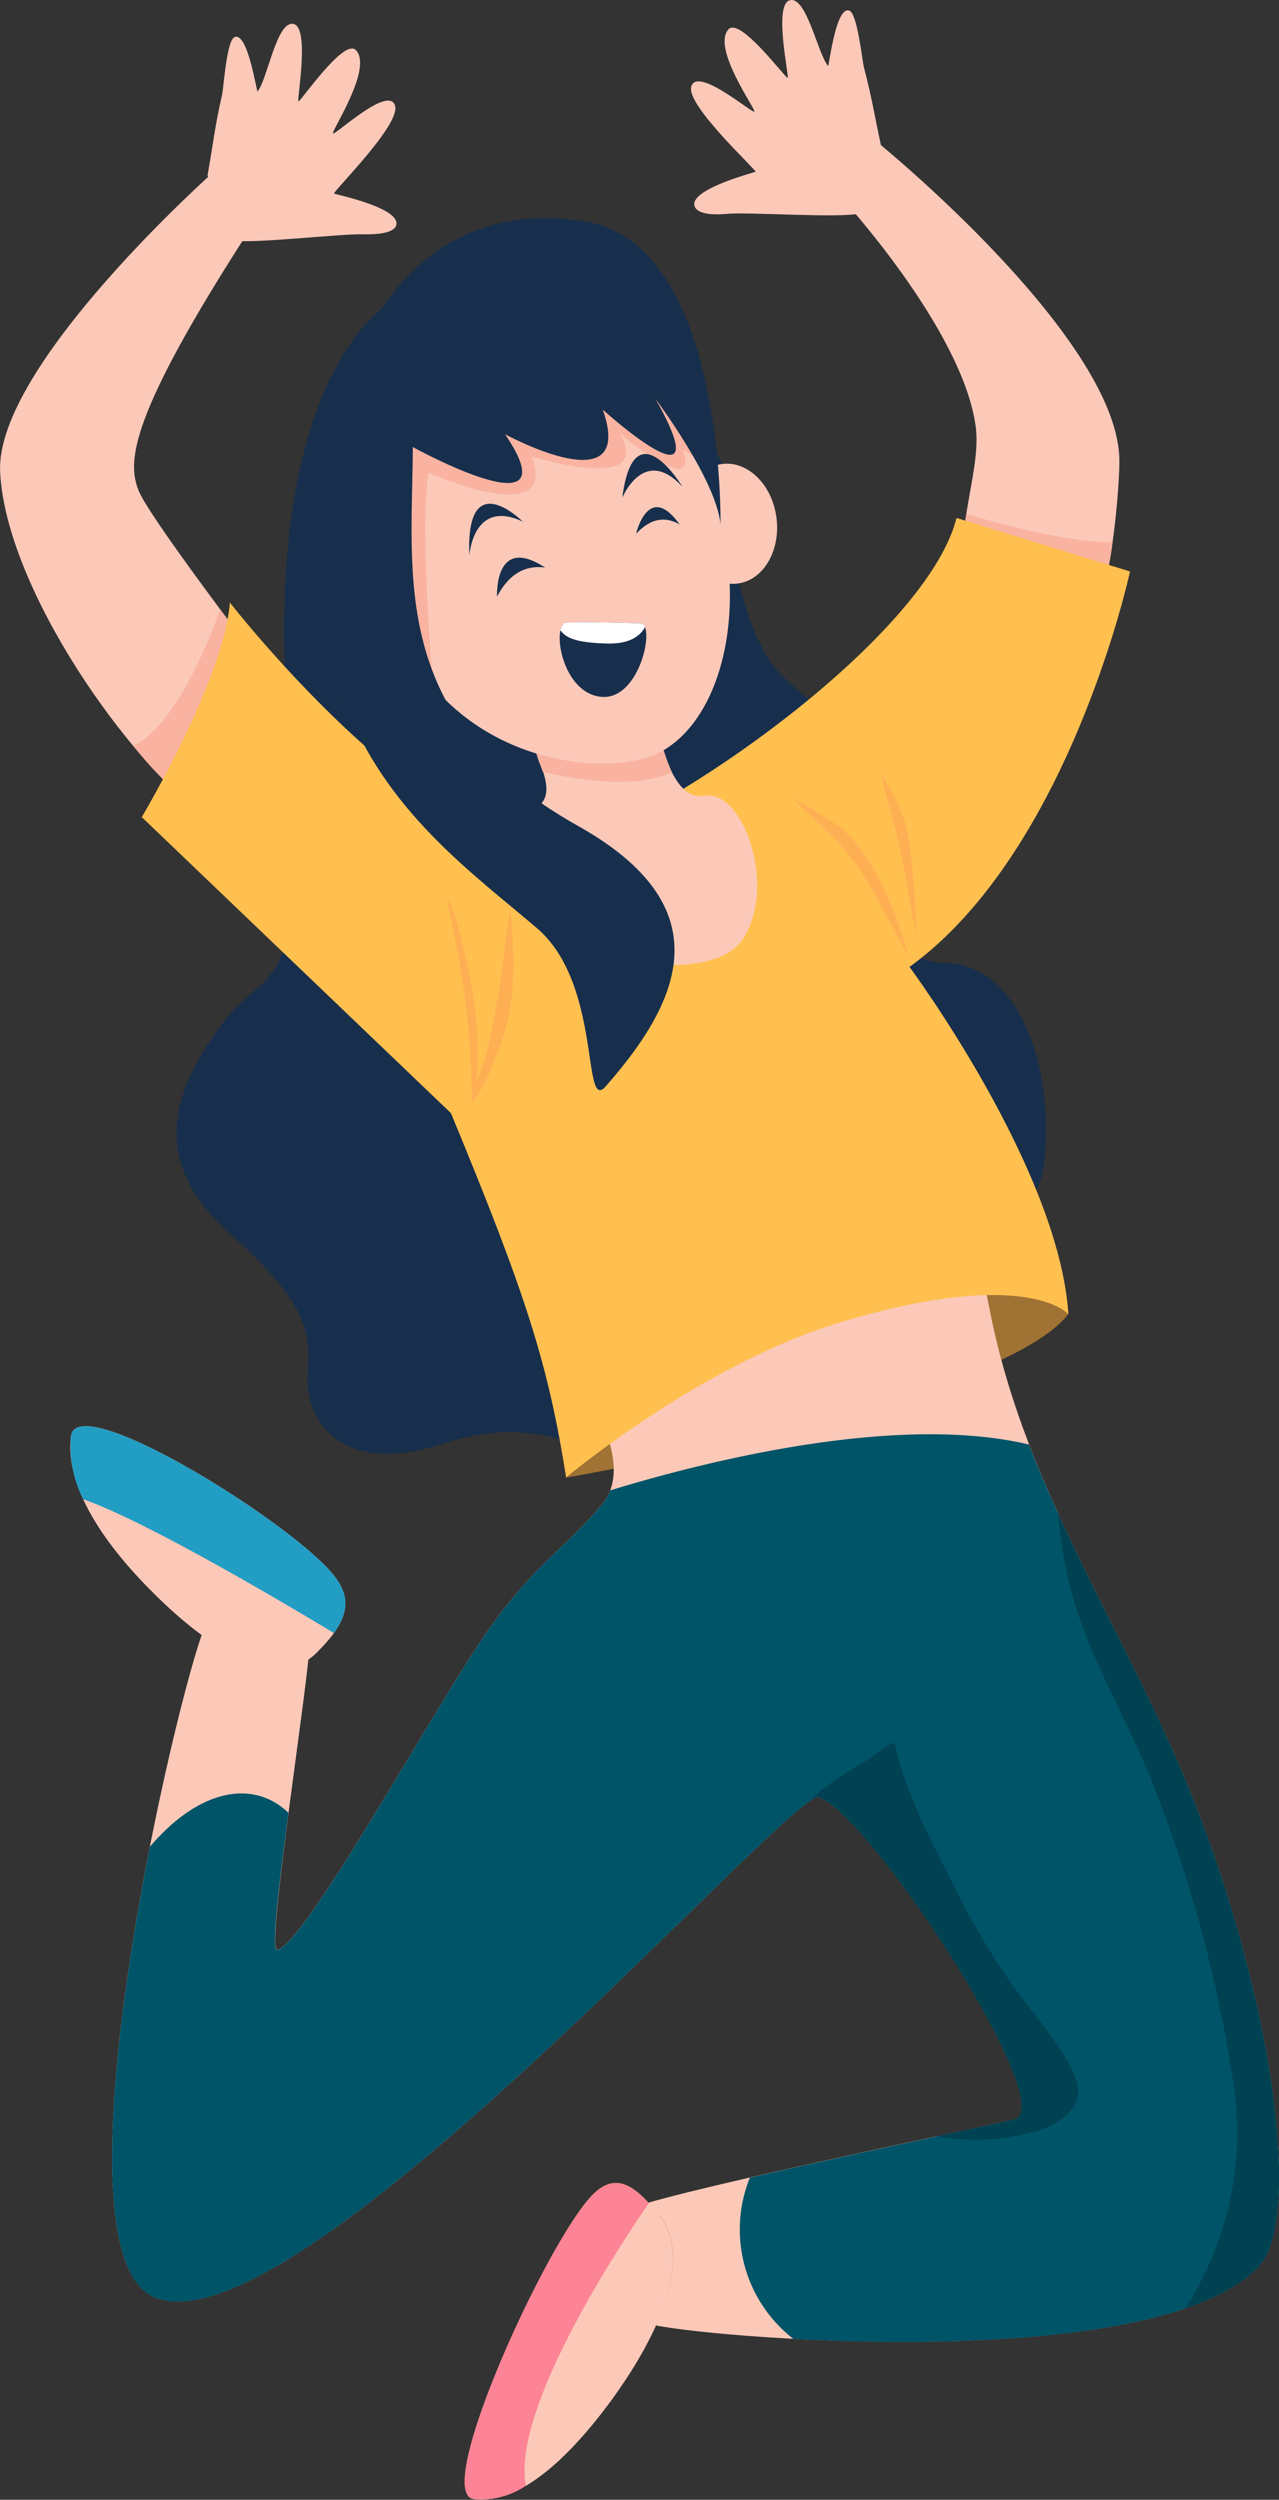 <svg xmlns="http://www.w3.org/2000/svg" viewBox="0 0 167.43 327.06"><rect x="0" y="0" width="167.43" height="327.06" fill="#333333" stroke="none"/><defs><style>.cls-1{fill:#172f4c;}.cls-2{fill:#a07334;}.cls-3{fill:#fcc9b9;}.cls-4{fill:#005468;}.cls-5{fill:#004252;}.cls-6{fill:#ec9a6f;}.cls-7{fill:#fd8496;}.cls-8{fill:#229dc3;}.cls-9{fill:#f9b3a0;}.cls-10{fill:#ffc050;}.cls-11{fill:#ffaf53;}.cls-12{fill:#fff;}</style></defs><title>human-12</title><g id="Layer_2" data-name="Layer 2"><path class="cls-1" d="M67.13,77.66c-6,4.88-14.84,20-12.17,53.79,3,37.74-2.46,31.28-8.73,39.87s-9.59,17.62,1.1,27.21,10.57,13.22,10.22,18.52,3.79,13.56,17.74,9c18.06-6,25.27,8.21,32.58,3.84s44.57-26.8,46.08-40.41-3.9-26.23-12.9-26.29-8.44-12.06-6.56-18.66-11.61-15.18-15.56-19.77-6.48-15.77-5.41-20-6.94-17-10.33-18.61S73.73,72.31,67.13,77.66Z" transform="translate(-17.28 -37.17)"/><path class="cls-1" d="M55.4,104.87c12.06,12.22,38.83,33.83,75.24,30.79,2.75,3,4.63,6.09,3.85,8.84-1.88,6.6-2.44,18.59,6.56,18.66s14.42,12.69,12.9,26.29-38.77,36-46.08,40.41S93.35,220.07,75.29,226c-14,4.59-18.09-3.67-17.74-9s.48-8.92-10.22-18.52-7.37-18.61-1.1-27.21S58,169.19,55,131.45A124.74,124.74,0,0,1,55.4,104.87Z" transform="translate(-17.28 -37.17)"/><path class="cls-2" d="M91.38,230.5s56.85-9.83,65.74-21.4c0,0-.34-9.75-9.91-12.3S102.91,202,97.94,213a113.87,113.87,0,0,0-6.56,17.49Z" transform="translate(-17.28 -37.17)"/><path class="cls-3" d="M86.83,199.78c-.81,1.57,2.77,8.95,3.24,10.34,2.54,7.46,11,17.92,6,23.9-5.3,6.35-9.25,7.85-16.33,18.58-7.27,11-22.54,38.75-26.17,39.68C52,292.68,58,255,57.73,252.64c-.14-1.25-12.93-3.81-13.28-3.33-2.64,3.62-21.56,81.76-7.1,88.34,18.14,8.26,83.52-66.47,87.1-65.34,6.72,2.13,31.79,40.61,25.6,42.16-2.82.71-49.87,10.46-50.45,11.88-.8,2,1.54,12.64,2.53,14.74.58,1.25,65.33,7.78,79.91-7.36,6.05-6.29,1.6-38.23-10.87-66.7-8.64-19.74-20.11-36.77-24.35-58.58-1-5.09-4.24-20.39-5.83-21-6.51-2.54-11.7,2.31-14.76,3.21-12.19,3.59-39.4,9.13-39.4,9.13Z" transform="translate(-17.28 -37.17)"/><path class="cls-4" d="M97.15,232.17c11.37-3.48,37.1-10.22,54.84-6,5.4,14.06,13,26.78,19.18,40.88,12.47,28.47,16.92,60.41,10.87,66.7-9.52,9.88-40.42,10.53-60.89,9.44a18.11,18.11,0,0,1-5.71-21.1c14.13-3.25,32.86-7.16,34.61-7.6,6.19-1.55-18.88-40-25.6-42.16-3.58-1.13-69,73.6-87.1,65.34-8.84-4-5.21-34.74-.45-58.87,6.38-7.5,13.46-8.92,18.14-4.45-1.24,9.36-2.27,18.14-1.48,17.95,3.63-.93,18.9-28.67,26.17-39.68,7.08-10.73,11-12.23,16.33-18.58a6.48,6.48,0,0,0,1.09-1.85Z" transform="translate(-17.28 -37.17)"/><path class="cls-5" d="M123.05,273c2.14-2.36,6.47-4.73,8-5.74.69-.44,2.49-2.05,3.37-2.05.05,0,.42,2,.44,2,.48,1.64,1.06,3.24,1.67,4.82,1.54,4,3.49,7.67,5.38,11.43a98.27,98.27,0,0,0,8.39,14.09c2.48,3.41,6.29,7.55,7.83,11.73,1.32,3.59-2.23,5.77-4.74,6.59a28.84,28.84,0,0,1-13.53.8c5.42-1.17,9.41-2,10.17-2.21,6.19-1.55-18.88-40-25.6-42.16-.23-.07-.7.16-1.4.66Z" transform="translate(-17.28 -37.17)"/><path class="cls-5" d="M155.8,235.19c4.84,10.64,10.55,20.82,15.37,31.84,12.47,28.47,16.92,60.41,10.87,66.7-2.19,2.27-5.52,4.06-9.59,5.45.32-.5.63-1,.92-1.53A42.47,42.47,0,0,0,178.79,310,181.19,181.19,0,0,0,168,270.07c-3.13-7.8-7.5-14.89-10-23a58.38,58.38,0,0,1-2.23-11.86Z" transform="translate(-17.28 -37.17)"/><path class="cls-6" d="M103.61,327.05c-3.77-4.83-6.36-5.71-9.47-1.94-6.32,7.67-20.14,38.29-14.85,39,6,.85,12.64-5.6,18-12.87,7-9.62,10.45-19,6.36-24.23Z" transform="translate(-17.28 -37.17)"/><path class="cls-3" d="M102.21,325.39c.45.48.92,1,1.4,1.66,4.09,5.24.68,14.61-6.36,24.23-3.35,4.57-7.23,8.83-11.14,11.13-1.8-9.56,10.94-29.5,16.1-37Z" transform="translate(-17.28 -37.17)"/><path class="cls-7" d="M86.11,362.41a10.5,10.5,0,0,1-6.82,1.74c-5.29-.75,8.53-31.37,14.85-39,2.71-3.29,5-3,8.07.28C97.06,332.91,84.3,352.85,86.11,362.41Z" transform="translate(-17.28 -37.17)"/><path class="cls-3" d="M58.64,253.49c4.3-4.22,5.11-7.16,1.86-10.78-6.6-7.34-33.18-23.66-33.93-17.64-.85,6.81,4.69,14.53,11,20.73C45.83,254,54,258.07,58.64,253.49Z" transform="translate(-17.28 -37.17)"/><path class="cls-8" d="M28.16,233.32a15.41,15.41,0,0,1-1.59-8.25c.75-6,27.33,10.3,33.93,17.64,2.53,2.81,2.6,5.22.49,8.12C54.53,246.93,36.4,236.19,28.16,233.32Z" transform="translate(-17.28 -37.17)"/><path class="cls-3" d="M143.19,110.15c.24-7,2.44-12.55,1.81-17.22-1.75-12.79-17.79-30.13-17.79-30.13l5.06-6.91s30.77,25,31.53,41c.14,2.73-.76,12.91-1.92,16.4C153.6,138.35,143.11,112.5,143.19,110.15Z" transform="translate(-17.28 -37.17)"/><path class="cls-9" d="M143.78,104.39c4.46,1.36,13,3.7,19.14,3.73a33.46,33.46,0,0,1-1,5.19c-8.28,25-18.77-.81-18.69-3.16A47.89,47.89,0,0,1,143.78,104.39Z" transform="translate(-17.28 -37.17)"/><path class="cls-3" d="M132.66,56.45s-2.32,8.55-2.74,8.64c-2.84.67-14.72-.23-17.63.07-.9.09-3.42.2-4-.83-1.3-2.3,7.9-4.63,7.9-4.69-.06-.41-9-8.61-8.43-11.09.69-2.86,8.08,3.56,8.27,3.22s-5.6-8.3-3.39-10.76c1.51-1.68,7.51,6.47,7.75,6.35s-1.9-9.61.29-10.16,3.64,7,5,8.6c.12.14,1-7.86,2.77-7.25,1.07.36,1.68,6.47,1.93,7.47C131.45,50.05,131.77,52.38,132.66,56.45Z" transform="translate(-17.28 -37.17)"/><path class="cls-3" d="M50.4,122.61s-13.82-18.11-15-21.31c-1.41-3.65-1.45-9.39,14.83-34.48l-4.66-7.45S16.59,85,17.3,98.94c.77,15.32,17,38.18,27.21,45.36S50.4,122.61,50.4,122.61Z" transform="translate(-17.28 -37.17)"/><path class="cls-9" d="M46.11,116.92c2.42,3.25,4.29,5.69,4.29,5.69s4.29,28.86-5.89,21.69a55.32,55.32,0,0,1-9.81-9.57C40.08,132.36,44.54,121.26,46.11,116.92Z" transform="translate(-17.28 -37.17)"/><path class="cls-3" d="M44.45,60.1s2.63,8.43,3,8.51c2.86.53,14.7-.93,17.62-.78.9,0,3.42,0,4-1C70.3,64.45,61,62.56,61,62.5c0-.41,8.7-9,8-11.48-.79-2.82-7.94,3.95-8.14,3.61s5.29-8.56,3-10.91c-1.57-1.6-7.27,6.82-7.51,6.71s1.54-9.69-.66-10.13S52.32,47.5,51,49.13c-.12.15-1.27-7.8-3-7.11-1.06.41-1.43,6.55-1.65,7.56C45.41,53.65,45.19,56,44.45,60.1Z" transform="translate(-17.28 -37.17)"/><path class="cls-10" d="M47.37,116s29.77,38.26,47,30.89,44.64-28.12,48.13-41.95l22.71,7s-7.91,36.56-28.87,51.74c0,0,19.55,26.31,20.8,45.43,0,0-5.38-6.28-29.8,1.05-18.18,5.45-35.95,20.31-35.95,20.31-2.34-14.75-5.15-23.68-15.08-47.66L35.84,144.08S46.64,125.94,47.37,116Z" transform="translate(-17.28 -37.17)"/><path class="cls-11" d="M136.14,162.14c-2.78-4.66-4.89-9.87-8.39-13.95-1.57-1.84-6.57-6.33-6.5-6.43s5.2,2.92,6.35,3.93C133.43,150.81,136.14,162.14,136.14,162.14Z" transform="translate(-17.28 -37.17)"/><path class="cls-11" d="M137.24,160.07c.12.19-.86-5-1.13-6.56-.69-3.9-1.53-7.72-2.59-11.51l-1-3.64a26.12,26.12,0,0,1,3.17,6.18C137.08,149.26,137.24,160.07,137.24,160.07Z" transform="translate(-17.28 -37.17)"/><path class="cls-11" d="M79.05,181.47a4.41,4.41,0,0,0,.4-.49c.31-.46.6-.94.89-1.42a23.08,23.08,0,0,0,1.86-4.28,26.07,26.07,0,0,0,2.11-8.15,53.34,53.34,0,0,0-.26-10.84s-.58,3.82-.76,5.38a117.18,117.18,0,0,1-2.22,12.93c-.21.88-1.34,4-1.34,4a59.07,59.07,0,0,0-.32-10.08c-1-6-2.82-13.46-3.51-13.5-.17,0,1.52,6.82,2.35,13.47a114,114,0,0,1,.8,13Z" transform="translate(-17.28 -37.17)"/><path class="cls-3" d="M111,98.05c3.25-1,6.72,1.58,7.73,5.8s-.81,8.48-4.07,9.49-6.72-1.58-7.73-5.8S107.72,99.07,111,98.05Z" transform="translate(-17.28 -37.17)"/><path class="cls-3" d="M102.94,129.61s1.36,12.6,6.53,11.68,9.63,12.15,4.94,18.9-28.11,2.5-30.33-8.51,7.37-5.76,4-14.36C82.42,123.21,102.94,129.61,102.94,129.61Z" transform="translate(-17.28 -37.17)"/><path class="cls-9" d="M88.34,138.16c-.09-.27-.19-.55-.31-.84-5.61-14.11,14.91-7.71,14.91-7.71a30.28,30.28,0,0,0,2.29,8.59C100.41,140.51,92.41,139.11,88.34,138.16Z" transform="translate(-17.28 -37.17)"/><path class="cls-3" d="M77.92,80.52c11.61-5.9,25.9,3.88,32,19.41S112,132.19,102.79,136c-6.16,2.54-23,1.45-31.64-12.94C62.71,109.05,66.3,86.42,77.92,80.52Z" transform="translate(-17.28 -37.17)"/><path class="cls-9" d="M74,127a29.4,29.4,0,0,1-2.84-3.94c-8.44-14-4.85-36.63,6.77-42.53,11-5.61,24.48,3,31,17.13A12.2,12.2,0,0,0,106.67,96c2.27,6.71-8.3-2.17-8.3-2.17,4.76,8.11-11.49,3.06-11.49,3.06C90.52,106.7,73.38,99,73.38,99c-1,5.63,0,21.28.61,28Z" transform="translate(-17.28 -37.17)"/><path class="cls-1" d="M96.55,179.33c9.92-11.26,15.34-23.5-3.64-34.12-24.78-13.88-21.66-32.62-21.59-49.55,0,0,21.1,11.63,12.07-1.68,0,0,17.22,9.39,12.8-3.21,0,0,15.66,14.16,6.92-1.38,0,0,7.92,10.52,8.49,16.37,0,0,.63-36.76-17.83-39.65C68.61,62.19,62.55,87.83,62.55,87.83s-6.92,22.79-.21,41.05c5.28,14.37,16.9,22.61,25.22,29.72C96.13,165.92,93.43,182.86,96.55,179.33Z" transform="translate(-17.28 -37.17)"/><path class="cls-1" d="M85.72,105.42s-7.5-7.52-7,4.4C78.73,109.82,79.21,102.35,85.72,105.42Z" transform="translate(-17.28 -37.17)"/><path class="cls-1" d="M106.63,100.88s-6.35-10.57-7.89,1.41C98.74,102.29,101.6,95.36,106.63,100.88Z" transform="translate(-17.28 -37.17)"/><path class="cls-1" d="M101.1,118.71c-1.54,0-7.61-.24-9.65-.07s-.69,9.36,4.66,9.71C101.12,128.68,103.14,118.73,101.1,118.71Z" transform="translate(-17.28 -37.17)"/><path class="cls-12" d="M101.71,119.23a.69.69,0,0,0-.61-.52c-1.54,0-7.61-.24-9.65-.07-.39,0-.66.39-.8,1,.83,1.17,2.55,1.65,6.31,1.73C99.87,121.4,101.15,120.27,101.71,119.23Z" transform="translate(-17.28 -37.17)"/><path class="cls-1" d="M100.55,107s1.6-6.93,5.71-1.21C104.44,104.74,102.55,104.88,100.55,107Z" transform="translate(-17.28 -37.17)"/><path class="cls-1" d="M82.35,115.22s-.43-8.17,6.28-3.8C86.16,111.11,84,112.09,82.35,115.22Z" transform="translate(-17.28 -37.17)"/></g></svg>